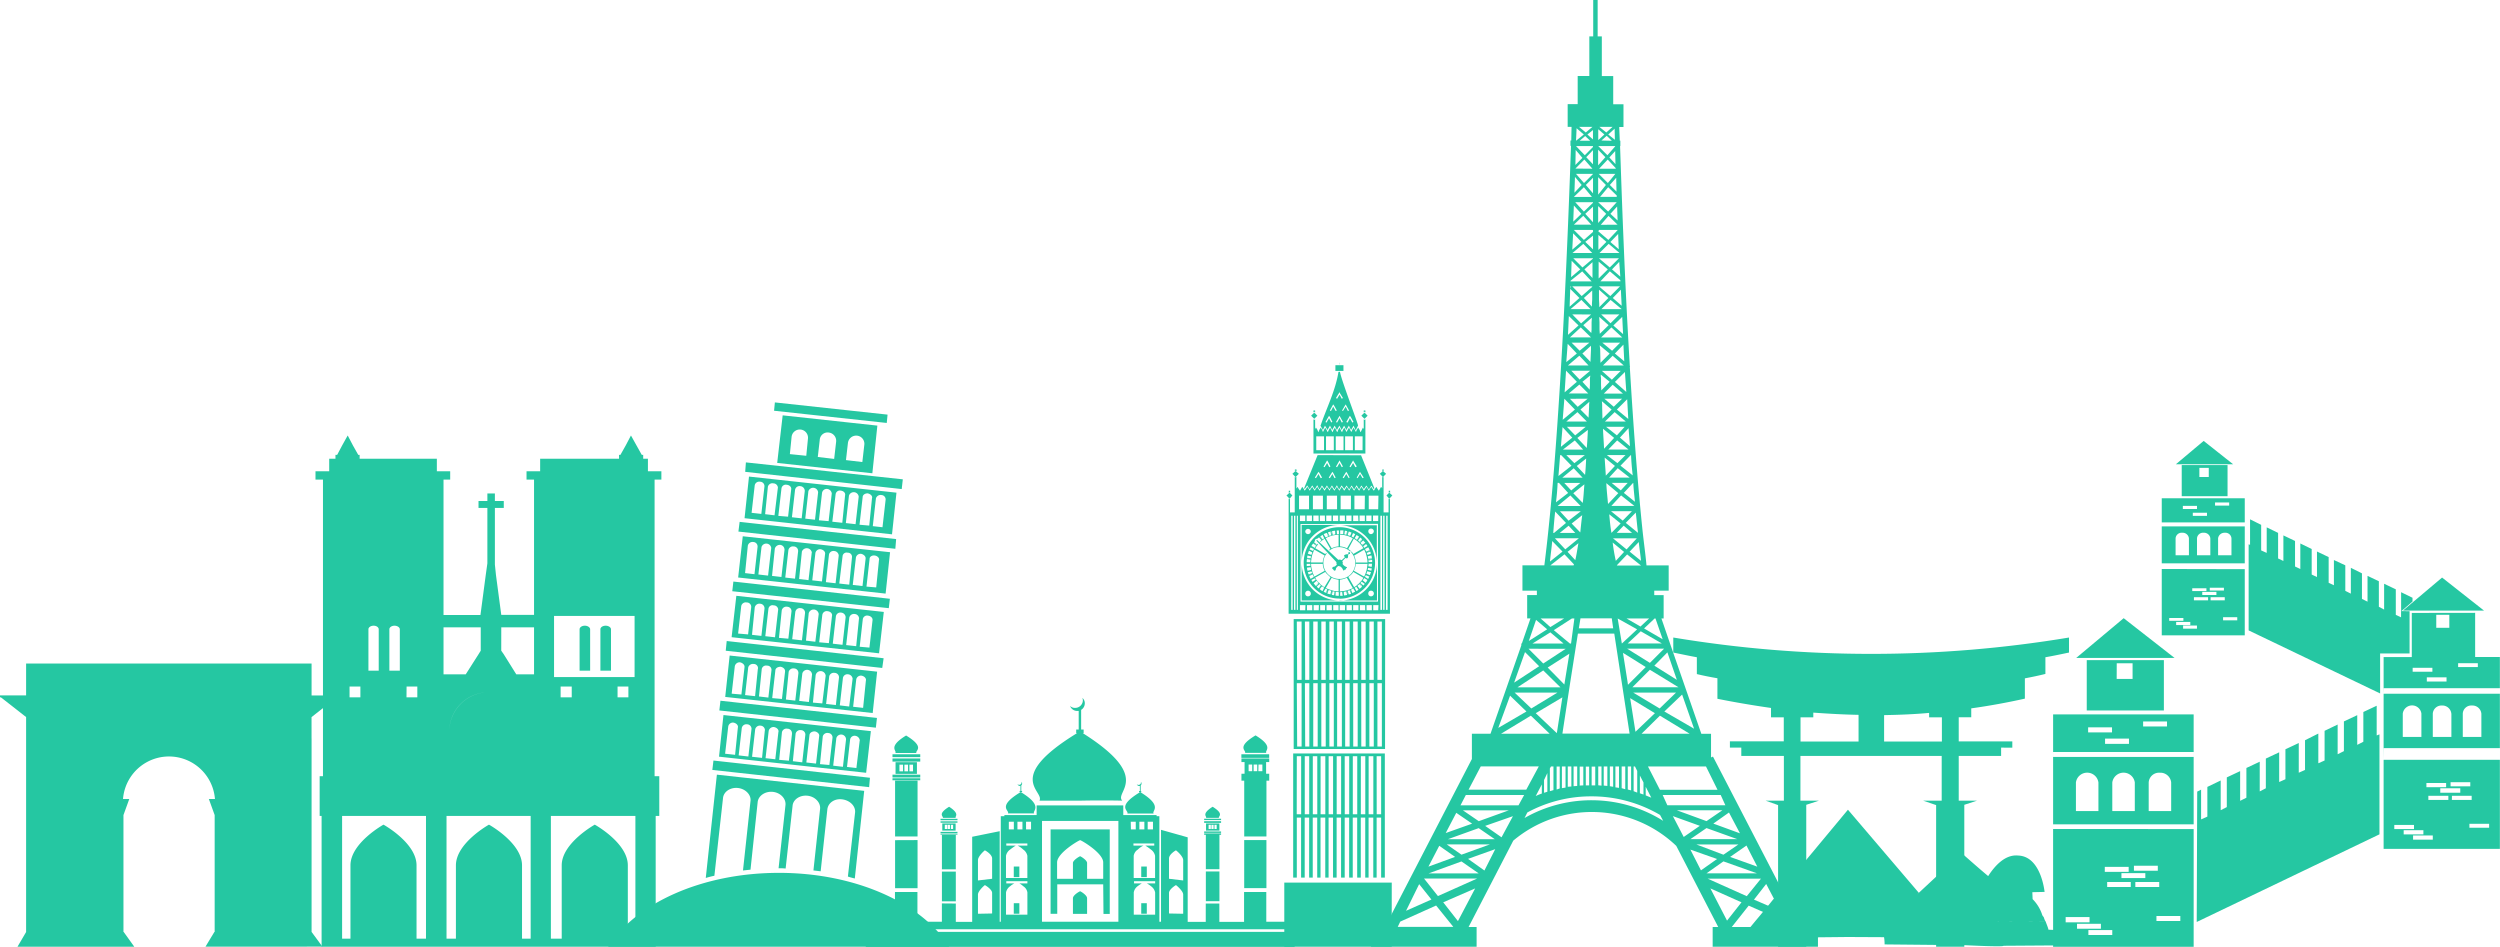<svg id="_1" data-name="1" xmlns="http://www.w3.org/2000/svg" viewBox="0 0 798.67 302.45"><defs><style>.cls-1{fill:#25c7a2;fill-rule:evenodd;}</style></defs><title>travel</title><path class="cls-1" d="M100.25,236v61.75l3.46,4.7H66.36l2.84-4.7h.09V260.42l-1.86-5.14h1.95a14.73,14.73,0,0,0-29.37,0h2l-1.86,5.14v37.36h.09l3.37,4.7H6.3l2.75-4.7V229.11L1,222.81H.71v-.62H9.05V212h91.2v10.2h8.43v.62h-.44l-8,6.3V236Z" transform="translate(-0.71 -0.03)"/><path class="cls-1" d="M102.83,249.34v11.35h.62v41.79H210.18V260.69h1.15V248h-1.5V153.25H212v-2.66H207.7v-4h-1.51v-1.24h-.45l-1.68-3-1.78-3.2-1.68,3.2-1.69,3h-.44v1.24h-25.2v4h-4.35v2.66h2.4v43.21H160.85l-1.69-12.69-.35-3.37V162.3h2.84v-2.22h-2.84v-2.4h-2.4v2.4h-2.83v2.22h2.83V180l-.53,3.81-1.68,12.69H142.4V153.25h2.13v-2.66h-4.26v-4H115.6v-1.24h-.44l-1.69-3-1.68-3.2-1.78,3.2-1.59,3h-.54v1.24h-2v4H101.5v2.66h2.39V248h-1.06Zm39.57-48.89h11.89v7.45l-.71,1.15-4.08,6.4h-7.1v-15Zm18.45,0h10.47v15h-5.68l-4-6.4-.8-1.15ZM144.26,233.1a12.53,12.53,0,0,1,11.62-11.89,12.6,12.6,0,0,0-11.62,11.89Zm13.58-11.89a12.31,12.31,0,0,1,7,2.84,12.31,12.31,0,0,0-7-2.84Zm45.6-4.88H177.71V196.81h25.73v19.52Zm-9.23-16.41c.89,0,1.69.53,1.69,1.15v13.22h-3.38V201.07c0-.62.71-1.15,1.69-1.15Zm-6.65,0c.88,0,1.68.53,1.68,1.15v13.22h-3.37V201.07c0-.62.71-1.15,1.69-1.15ZM198,222.81h3.46v-3.46H198Zm-18.19,0h3.55v-3.46h-3.55Zm-53.06-22.89c.89,0,1.69.53,1.69,1.15v13.22H125.1V201.07c0-.62.71-1.15,1.68-1.15Zm-6.65,0c.89,0,1.6.53,1.6,1.15v13.22h-3.29V201.07c0-.62.71-1.15,1.69-1.15Zm10.47,22.89h3.46v-3.46H130.6Zm-18.19,0h3.46v-3.46h-3.46Zm91.29,77.1h-2.39V276.48c0-7.18-10.56-13-10.56-13s-10.56,5.86-10.56,13v23.43h-3.46V260.69h27v39.22Zm-33.45,0h-2.74V276.48c0-7.18-10.56-13-10.56-13s-10.56,5.86-10.56,13v23.43h-3V260.69h26.88v39.22Zm-33.44,0h-3V276.48c0-7.18-10.56-13-10.56-13s-10.55,5.86-10.55,13v23.43H110V260.69h26.8v39.22Z" transform="translate(-0.71 -0.03)"/><path class="cls-1" d="M547.85,296.18h1.78l-13.4-25.91a39,39,0,0,0-52.08-1.68l-14.28,27.59h2.57v6.3H438.73v-6.3h4.43l27.77-53.67v-8.08h5.95l9.84-28.21v-.63h.18l2.75-8h-1.06v-7.45h3.1v-1.42h-4.61v-8.08h7c5.23-41,7.72-111.43,8.52-134h-.18V44.92h.26l.09-4.35h-1.24V33.3h3.2v-9h3.72V11.65h1.24V0h1.42V11.65h1.33V24.34h3.64v9h3.28v7.27H518l.18,4.35h.18V46.7h-.09c.44,12.68,1.33,40.72,3.11,70.18l.08.26-.08.09c1.06,17.83,2.39,36,4,51.64.44,4.25,1,8.07,1.33,11.79h7.09v8.08h-4.61v1.42h3v7.45h-.71l2.75,8,10,28.84h3.1V242l.62-.26,28.21,54.47h5.33v6.3H547.85Zm-68.49-63.61h0l9-5.24-5.23-5.05Zm5.06-14.46h0l8-5.24-4.52-4.52Zm4.7-13.31h0l5.86-3.73-3.55-3Zm40.46-7.19h-.27l-3.37,3.19,5.94,3.46Zm3.81,10.83h0l-4.17,4.25,7.19,4.53Zm4.7,13.48h0l-5.67,5.41,9.49,5.5ZM509.44,40.57h0l-2.13,1.78-2.13-1.78ZM506.69,43h0l-2.49,2,.18-4Zm-1.33,2h0l1.77-1.51,1.6,1.51Zm2.48-2h0l1.77-1.42v3Zm1.77,4h0L507,49.62,504.2,46.7h5.41Zm-3.37,3.46h0L504,52.73l.09-4.79ZM504,53.88h0L506.86,51l2.58,2.93Zm3.46-3.63h0L509.61,48v4.52Zm2.13,5.41h0l-2.84,2.84-2.57-2.93h5.41ZM506,59.12h0l-2.31,2.48.17-5.06Zm-2.4,3.72h0l3.11-3,2.57,3.1h-5.68Zm3.73-3.72h0l2.3-2.31v5Zm2.3,5.68h0l-2.92,2.83-2.76-3h5.68Zm-3.72,3.54h0l-2.58,2.49V70.3l.18-4.62Zm-2.4,3.47h0l3-2.85,2.57,2.85Zm3.64-3.47h0l2.48-2.3v5Zm2.48,5.77h0l-2.92,2.57-3.2-3.19h5.95l.17.09Zm-3.72,3.19h0L503,79.79l.27-5.23Zm-2.84,3.55h0l3.46-2.92,2.84,2.92Zm4.08-3.55h0l2.48-2V79.7Zm4.17-3.46h0l.27-.35h5.94l-3,3.19-3.2-2.75Zm-8.07-.35h0v0Zm6.38,9.14h0l-3.37,2.84-2.93-2.93h6.3Zm-4.08,3.46h0l-2.92,2.48.17-5.23Zm-3.1,3.64h0l3.72-3,3,3.19h-6.74Zm4.43-3.64h0l2.58-2.31v5.06Zm2.49,5.59h0L506,94.61l-3-3.11h6.39Zm-4.08,3.55h0L502.16,98l.18-5.68Zm-2.84,3.55h0l3.46-2.93,2.93,2.93Zm4.26-3.55h0l2.66-2.4v2.84l-.09,1.42V98Zm-4.08-3.73h0l-.27.8.09-.8Zm6.38,9h0l-3.19,2.84L503,100.46ZM505,104h0l-3.37,3,.27-6Zm-2.75,3.82h0l3.46-3.2,3.28,3.2Zm4.26-3.91h0l2.75-2.39-.09,1.5v2.31l-.09,1.07Zm1.95,5.59h0l-3.1,2.57-2.58-2.57Zm-4,3.46h0l-3.37,2.75.44-5.85Zm-2.84,3.82h0l3.64-3.11,2.93,3.11Zm4.61-3.82h0l2.75-2.48v1.15l-.17,4Zm2.49,5.5h0l-3.37,2.84-2.67-2.84ZM504.47,122h0l-3.91,3.37.45-6.92Zm-2.57,3.73h0l3.37-2.84,2.84,2.84Zm4.34-3.73h0l2.49-2v.35l-.09.45v2.3l-.09,1.42Zm1.69,5.41h0L504.74,130l-2.49-2.57Zm-4.09,3.46h0l-3.9,3.28.53-6.74Zm-2.74,3.82h0l3.55-3,3,3Zm4.52-3.82h0l2.84-2.48-.09,1v.7l-.17,3.37Zm1.69,5.5h0l-3.38,2.75-2.65-2.75ZM503,139.85h0l-3.64,2.93.53-6.3ZM500,143.67h0l3.81-2.93,2.67,2.93Zm4.62-3.73h0l3.37-2.57c-.09,1.86-.18,3.9-.36,5.77Zm2.39,5.5h0L503.67,148l-2.57-2.57Zm-4.26,3.38h0l-4.17,3.28c.18-2.13.36-4.44.54-6.66h.35Zm-2.93,3.81h0l3.64-3,2.84,3Zm4.62-3.73h0l3-2.39c-.09,1.77-.17,3.54-.35,5.23Zm1.15,5.41h0l-2.93,2.4-2.22-2.4Zm-3.9,3.2h0l-3.9,3c.26-2,.44-4.07.53-6.21h.44Zm-3.37,4.17h0l4.08-3.37,3.28,3.37Zm5-4.08h0l3.55-2.84c-.18,2-.26,4.08-.53,5.94Zm2.4,5.77h0l-3.9,3-2.75-3ZM501,167.09h0l-3.82,3.19h-.26c.17-2.21.35-4.52.62-6.83Zm-2,3.19h0l2.84-2.3,2.12,2.3Zm3.81-3h0l3.37-2.67c-.26,1.87-.44,3.82-.62,5.51Zm2.31,4.7h0l-4.35,3.55L497.46,172Zm-5.24,4.26h0l-4,3.19c.18-2.13.53-4.34.71-6.56ZM496,180.66h0l4.52-3.54,3,3.19v.09l-.09.26Zm5.5-4.34h0l3.46-2.75c-.35,2-.62,3.81-1,5.41ZM511.66,40.57h0l2.21,1.78,2-1.78ZM514.5,43h0l2.12,1.69-.09-3.55Zm1.15,2h0L514,43.41l-1.68,1.51Zm-2.4-2h0l-1.95-1.69v3.47ZM511.3,46.7h0l2.93,2.92,2.48-2.83V46.7Zm3.55,3.63h0l1.95,2.13-.09-4.17Zm2,3.38h0L514.32,51l-2.75,2.93h5.32Zm-3.28-3.46h0l-2.31-2.4v5Zm-2.13,5.32h0l2.93,2.93,2.39-2.93ZM515,59.12h0l2.13,2.13-.09-4.44Zm2.21,3.37h0l-2.74-2.66-2.58,3.1h5.32Zm-3.46-3.37h0l-2.48-2.49v5.59Zm-2.48,5.5h0l3.2,3,2.74-3Zm3.91,3.72h0l2.3,2.13L517.33,66Zm2.3,3.47h0L514.58,69l-2.48,2.85Zm-3.64-3.47h0l-2.57-2.48v5.41Zm1.34,9h0l2.66,2.31-.18-4.88ZM518,80.76h0l-3.38-2.83-2.92,2.92H518Zm-4.09-3.46h0l-2.57-2.21v4.79Zm-2.39,5.24h0l3.46,2.93,2.93-2.93Zm4.17,3.55h0l2.66,2.31L518,83.69Zm2.66,3.46h0L515,86.71l-3,3.19h6.39Zm-4-3.46h0l-2.93-2.49V89Zm-2.84,5.41h0l3.64,3.11,3.1-3.11Zm4.43,3.73h0l2.84,2.48-.26-5.14Zm2.84,3.55h0l-3.54-2.93-2.93,2.93Zm-4.25-3.55h0l-3-2.66v3.1l.09,1.42v1.07Zm-2.31,5.23h0l3,2.84,2.83-2.84Zm3.9,3.55h0l3.11,2.75-.27-5.5Zm2.84,3.82h0l-3.46-3.2-3.28,3.2Zm-4.35-3.91h0l-3-2.66.09,1.77v2.31l.09,1.33Zm-2,5.59h0l3.11,2.57,2.57-2.57Zm4,3.46h0l3,2.49-.27-5.33Zm2.84,3.82h0l-3.55-3.11-3.1,3.11ZM514.94,113h0l-3.19-2.66.17,1.33.09,4.26Zm-2.49,5.5h0l3.2,2.84,2.84-2.84Zm4.17,3.55h0l3.64,3.2-.44-6.39Zm2.58,3.73h0l-3.29-2.84-2.84,2.84ZM514.94,122h0l-2.84-2.31v.62l.09.45v2.3l.09,1.69Zm-1.69,5.41h0l3,2.57,2.66-2.57Zm4,3.46h0l3.64,3-.35-6.3Zm2.84,3.82h0l-3.55-3-3.1,3Zm-4.52-3.82h0l-3.11-2.66.09,1.16v.7l.09,3.73Zm-1.78,5.5h0l3.46,2.75,2.49-2.75Zm4.44,3.46h0l3.2,2.75-.45-5.76Zm2.75,3.82h0l-3.64-2.93-2.83,2.93Zm-4.61-3.73h0L512.81,137c.09,2.22.26,4.35.35,6.39Zm-2.31,5.5h0l3.37,2.57,2.57-2.57Zm4.35,3.38h0l3.9,3.1c-.26-2.22-.44-4.26-.53-6.48h-.09Zm2.93,3.81h0l-3.82-3-2.75,3Zm-4.71-3.73h0l-3.28-2.66c.09,1.95.27,3.9.36,5.77Zm-1.06,5.41h0l2.93,2.4,2.21-2.4Zm3.9,3.2h0l3.55,2.84c-.18-2-.44-4-.53-6h-.09Zm3.37,4.17h0l-4.25-3.37-3.11,3.37Zm-5.14-4.08h0l-3.82-3.2c.09,2.31.36,4.53.54,6.66Zm-2.31,5.77h0l3.73,3,2.93-3Zm4.7,3.72h0l3.91,3.19c-.27-2.12-.45-4.34-.71-6.47Zm2,3.19h0l-2.67-2.3-2.21,2.3Zm-3.64-3h0l-3.64-2.93c.18,2,.36,4.08.71,5.94ZM516,172h0l4.35,3.55,3.28-3.55Zm5.33,4.26h0l3.63,2.93c-.17-2-.53-4-.71-6Zm3.63,4.43h0l-4.43-3.54-3.29,3.46.09.08Zm-5.41-4.34h0l-3.64-3c.27,2.22.62,4.17,1,5.86Zm-29.28,29.27h9.94L496,202.05Zm10.11-8h0L496,200.36l-3.11-2.75Zm-3.28,3.73h0l5.77-3.73h.8l-1.06,8h-.36Zm27.78.35h0l-4.18,3.9h10.92Zm-4.53-4.08h0l4.44,2.57,2.75-2.57Zm3.37,3.46h0l-6.21-3.46,1.33,8Zm-38.24,18.54h13.75l-5.5-5.41Zm15.44-12.33h0L493.73,212l-4.7-4.71Zm-5.77,6h0l6.92-4.43-1.6,9.85Zm32.65.71h0l-5.59,5.59h14.73Zm-7.27-6.74h0l7.27,4.53,4.53-4.53Zm5.94,5.86h0l-7.27-4.53,1.5,9.5.09.71ZM531,228.66h0l-5.86,5.77h15.35Zm-8.52-7.36h0l8.43,5.06,5.23-5.06Zm6.92,6.57h0l-7.9-4.8,1.69,10.74Zm-49.15,6.56h15.52l-6-5.77Zm18-13.13h0l-8.34,5.06-5.32-5.06Zm-6.92,6.57h0l8.51-5.06-1.77,11.44Zm35.13,23.51h0v2.75c.62.26,1.25.53,1.78.71Zm-.71,2.48h0V250l-1.15-2.22v5.68Zm-2-.62h0v-6.92l-.71-1.42h-.44v7.89Zm-1.95-.71h0V244.9h-1.07v7.36Zm-1.87-.36h0V244.9h-1.15v6.92Zm-2-.44h0V244.9h-1.15v6.66Zm-1.86-.35h0V244.9H515v6.3Zm-1.86-.27h0V244.9h-1.16V251Zm-1.87-.09h0V244.9H511.3v6Zm-2-.09h0v-6h-1.15v6Zm-1.95,0h0v-6h-1.07v6Zm-1.86,0h0v-6h-1.16V251Zm-1.95.18h0V244.9h-1.16v6.3Zm-1.87.18h0V244.9h-1.15v6.48Zm-1.86.35h0V244.9h-1.16v6.92Zm-1.86.27h0v-7H498v7.36Zm-2,.53h0V244.9h-.8l-.35.62v7.27Zm-1.95.53h0V247l-1.06,2.22v4.08Zm57.4,41.17h0l4.62-5.85-9.94-4.44Zm6.3-7.81h0l4.53-5.59h-17Zm6.21-3.9h0l-3.9,5,8.43,3.63Zm-5.59,6.92h0l-5.41,6.83h18.1l-.8-1.6Zm-15.25-11.27h0l5.14-3.63-8.52-3Zm7.18-5h0l4.79-3.28H542.62Zm7.36-2.93h0l-5.23,3.64,8.69,3.11Zm-7.36,5.06h0l-5.41,3.82H562Zm-10.56-7.1h15l-9.85-3.54Zm-2.13-.7h0l5.15-3.56-8.61-3.1Zm7.28-5.06h0l5.06-3.46H536.41Zm7.18-2.75h0l-5,3.54,8.51,3.11Zm-19.69-2.31h18.54L550.42,254H531.88Zm-66.9,37h0l-4.7-6,10.2-4.44Zm-6.39-8h0l-4.43-5.59h16.94Zm-6-3.81h0L458,287.4,449.9,291Zm5.42,6.83h0l5.5,6.83H447.24l.8-1.68Zm14.1-8.61h0l1.33-2.57-5.23-3.72,8.69-3.11-3.46,6.83Zm-6-7.63h0l-4.7-3.28H476.7Zm-7.1-2.84h0l5.06,3.55-8.52,3.11Zm7.1,5h0l5.5,3.82h-16Zm10.65-7.1h-15l9.85-3.54Zm71.15-15.79H531l-3.82-7.45h18.54Zm-69,15.18h0l-5.23-3.65,8.87-3.1Zm-7.27-5.15h0l-5.06-3.46h14.64Zm-7.19-2.67h0l5.06,3.46-8.43,3Zm19.88-2.39H467.29L469,254h18.63Zm2.48-5H469.87l3.9-7.45h18.54Zm16.5-49.86h11.62l4.89,31.94H499.85l2.49-16.32Zm11.27-1.69H505.09l.53-3.19h10Zm-22.8,52.79h0v-2.92l-1.95,3.72a13.7,13.7,0,0,1,1.95-.8Zm38.77,8.7h0l-1-1.87a43.08,43.08,0,0,0-22-5.94,42.62,42.62,0,0,0-20.4,5.15l-.89,1.77a43.12,43.12,0,0,1,44.27.89Z" transform="translate(-0.71 -0.03)"/><path class="cls-1" d="M346.1,226.8v6.3h.8v1.15h-.27c22.63,14.29,9.94,18.72,12.6,21.56-4.34-.09-8.69-.09-13.13,0H332.79c1.69-3.1-11.44-7.18,12-21.56h-.27V233.1h.8v-5.95h-.53a2.38,2.38,0,0,1-2.22-1.59,2.17,2.17,0,0,0,1.6.62,2.46,2.46,0,0,0,2.48-2.4,2.25,2.25,0,0,0-.17-.79,2.17,2.17,0,0,1,.79,1.68,2.49,2.49,0,0,1-1.15,2.13Zm-44.18,34.51c.26-.53-1.86-1.15,2-3.55,3.72,2.4,1.68,3.11,2.13,3.55Zm-.18,4.08H306v-2.3h-4.26Zm.8-.53h.8v-1.33h-.8Zm1.95,0h.71v-1.33h-.71Zm-1,0h.7v-1.33h-.7Zm-2.31-2h5.41v-.44h-5.41Zm0-.8h5.41v-.44h-5.41Zm0,4.08h5.41v-.35h-5.41Zm0,.53h5.41v-.35h-5.41Zm.44.09h4.44v11h-4.44Zm4.44,11.72v9.49h-4.44v-9.49Zm0,10.2v5.86h5.23V267.35l8.79-1.78V294.5h.35V260.78h1.15v-.36h10.3v-3.1h27.68v2.57h0v.53h10.64v.36h.89V294.5h.53V265.13l8.52,2.4v27h5.77v-5.86h4.34v5.86h7.9V285h7.1v9.5h9.05v2.39h-137V294.5h9.32V285h7.18v9.5h7.81v-5.86Zm-12.6-48.09c-.45-.8,3-1.77-3.28-5.59-6.12,3.73-2.75,4.88-3.46,5.59Zm.18,6.66h-6.83v-3.73h6.83Zm-1.25-.8h-1.15v-2.13h1.15Zm-3.19,0h-1.15v-2.13h1.15Zm1.6,0h-1.16v-2.13h1.16Zm3.9-3.11h-8.87v-1h8.87Zm0-1.42h-8.87V241h8.87Zm0,6.48h-8.87v-.89h8.87Zm0,.89h-8.87v-.62h8.87Zm119.6,53.23h-137v-4.79h137ZM293.84,249.42h-7.18v17.84h7.18Zm104.61-8.87c.53-.8-3-1.77,3.37-5.59,6.12,3.73,2.75,4.88,3.46,5.59Zm6.74,6.66v-3.73h1v-1.15h-8.88v1.15h1v3.73h-1v2.21h.89v17.84h7.1V249.42h.89v-2.21Zm-5.59-.8h1.15v-2.13H399.6Zm3.11,0H404v-2.13h-1.24Zm-1.51,0h1.15v-2.13H401.2Zm-3.91-4.26h8.88V241h-8.88Zm8,26.26v15.35h-7.1V268.41ZM333.59,294.5H358V262.29h-24.4Zm56.52-33.19c-.27-.53,1.86-1.15-2-3.55-3.82,2.4-1.69,3.11-2.13,3.55Zm.17,4.08H386v-2.3h4.25Zm-.88-.53h-.71v-1.33h.71Zm-1.87,0h-.71v-1.33h.71Zm.89,0h-.71v-1.33h.71Zm2.39-1.95H385.4v-.53h5.41Zm0-.89H385.4v-.44h5.41Zm0,4.08H385.4v-.44h5.41Zm0,.62h-.53v11h-4.34v-11h-.54v-.44h5.41Zm-4.87,11.72v9.49h4.34v-9.49Zm-99.28-10v15.35h7.18V268.41Zm31,16.86v6.56l-4.52.09V285.8c0-1.15,2.12-3,2.21-3s2.31,1.34,2.31,2.49Zm0-11v6.47l-4.52.54V274.8c0-1.25,2.12-3.11,2.21-3.11s2.31,1.25,2.31,2.58Zm56.51,11v6.56l4.53.09V285.8c0-1.15-2.22-3-2.31-3s-2.22,1.34-2.22,2.49Zm0-11v6.47l4.53.54V274.8c0-1.25-2.22-3.11-2.31-3.11s-2.22,1.25-2.22,2.58Zm-13.3-14.38c.53-1-3.73-2.13,4.08-6.83h-.36v-.35h.27v-1.6h-.27a.9.9,0,0,1-.71-.53,1,1,0,0,0,.54.17.77.77,0,0,0,.79-.71.35.35,0,0,0-.08-.26.54.54,0,0,1,.26.53.82.82,0,0,1-.26.62v1.78h.17v.35H365c7.45,4.53,3.55,5.95,4.26,6.83Zm-12.87,15.8v5.05h5.15v-5.23c0-3-7-7.1-7.37-7.1s-7.36,4.08-7.36,7.1v5.23h5.06v-5.05c0-.89,2.13-2.14,2.3-2.14s2.22,1.25,2.22,2.14Zm0,11.26v5h-4.52v-5c0-1,2.13-2.21,2.3-2.21s2.22,1.24,2.22,2.21Zm5.15-4.43H338.47v9.4h-2.13V265h18.9v27h-2Zm-28.57-5.68h1.78v3.37h-1.78Zm0,11.71h1.78v3.37h-1.78Zm40.72,0h1.78v3.37h-1.78Zm0-11.71h1.78v3.37h-1.78ZM323,262.55h1.6V265H323Zm44.36,0h1.69V265h-1.69Zm-2.66,0h1.6V265h-1.6Zm-2.75,0h1.6V265H362Zm-33.45,0h1.6V265h-1.6Zm-2.75,0h1.6V265h-1.6ZM363,282.25h2.48a12.05,12.05,0,0,0-1.33.89,3.09,3.09,0,0,0-1.24,2v7.1h6.83v-7.1a3.21,3.21,0,0,0-1.33-2,7,7,0,0,0-1.33-.89h2.66v-.71H363Zm-40.81-12.07h3a20.31,20.31,0,0,0-1.77,1.25,3.21,3.21,0,0,0-1.33,2v7.09h6.83v-7.09a3.21,3.21,0,0,0-1.33-2,7.58,7.58,0,0,0-1.78-1.25h3.11v-.7h-6.74Zm0,12.07h2.57a7,7,0,0,0-1.33.89,3.21,3.21,0,0,0-1.33,2v7.1h6.83v-7.1a2.89,2.89,0,0,0-1.33-2,5.79,5.79,0,0,0-1.24-.89h2.57v-.71h-6.74Zm40.63-12.07H366a6,6,0,0,0-1.78,1.25,2.89,2.89,0,0,0-1.33,2v7.09h6.83v-7.09a3.21,3.21,0,0,0-1.33-2,20.31,20.31,0,0,0-1.77-1.25h2.84v-.7h-6.66Zm-35.84-20.4a.52.52,0,0,1,.26.53.79.79,0,0,1-.26.62v1.78h.26v.35h-.79v-.35h.26v-1.6h-.26c-.27,0-.54-.27-.72-.53a1.26,1.26,0,0,0,.54.17.78.78,0,0,0,.8-.71.32.32,0,0,0-.09-.26Zm-.18,3.28c7.45,4.53,3.64,5.95,4.26,6.83h-8.34c.62-1-3.73-2.13,4.08-6.83Z" transform="translate(-0.71 -0.03)"/><path class="cls-1" d="M444.31,163.72h-1.59V152.36l-.18.18-.27-.18V156l-.35-.44-.35.62-.36.62-.44-.62-.36-.62-.44.62-.36.62-.44-.62-.35-.62-.45.62-.35.62-.36-.62-.44-.62-.36.62-.44.62-.36-.62-.44-.62-.35.62-.36.62-.44-.62-.36-.62-.44.62-.36.62-.44-.62-.35-.62-.45.62-.35.62-.36-.62-.44-.62-.36.62-.44.62-.35-.62-.45-.62-.35.62-.36.62-.44-.62-.36-.62-.44.62-.36.62-.44-.62-.35-.62-.45.62-.35.62-.36-.62-.44-.62-.36.62-.44.62-.35-.62-.45-.62-.35.62-.36.62-.44-.62-.35-.62-.45.62-.36.62-.44-.62-.35-.62-.45.62-.35.62-.35-.62-.45-.62-.36.62-.44.62-.35-.62-.45-.62-.35.62-.36.62-.44-.62-.35-.62-.36.53v-3.73l-.27.18-.26-.18v11.36h-1.51v-4.44l-.18.27-.26-.27V196.1h32.38V159.28l-.27.27-.18-.27Zm1,138.76H411V282h34.33Zm-3.37-22.09V261.22H440.5v19.17h-1.07V261.22h-1.5v19.17h-1.07V261.22h-1.42v19.17h-1.15V261.22h-1.42v19.17h-1.15V261.22H430.3v19.17h-1.16V261.22h-1.42v19.17h-1.15V261.22h-1.42v19.17h-1.06V261.22h-1.51v19.17h-1.06V261.22h-1.43v19.17h-1.15V261.22h-1.42v19.17h-1.15V261.22H415v19.17h-1.16V240.73h29.28v39.66Zm-1.42-20.23h1.42V241.62H440.5Zm-25.55,0h1.42V241.62H415Zm2.57,0h1.42V241.62h-1.42Zm2.57,0h1.43V241.62h-1.43Zm2.49,0h1.51V241.62h-1.51Zm2.57,0h1.42V241.62h-1.42Zm2.57,0h1.42V241.62h-1.42Zm2.58,0h1.42V241.62H430.3Zm2.57,0h1.42V241.62h-1.42Zm2.57,0h1.42V241.62h-1.42Zm2.49,0h1.5V241.62h-1.5ZM415.66,151.39l-1.07-.89-1,.89,1,1.06Zm27.86,0-1-.89-1,.89,1,1.06Zm2,6.92-1-.89-.88.89.88,1.06Zm-31.94,0-.89-.89-1,.89,1,1.06Zm.8-7.72V150h.53v.62l-.27-.27Zm27.94,0V150h.45v.62l-.18-.27Zm-29.89,6.92v-.71h.44v.62l-.18-.18Zm31.93-.09v-.62h.45v.71l-.27-.27Zm-22.71-12L417.34,156l.09.09.09.18.8-1.16.62,1,.18.18.18-.18.62-1,.79,1.25.18-.27.63-1.06.53,1.06.26.27.71-1.25.71,1,.09.18.18-.18.62-1,.62,1,.18.18.18-.18.62-1,.62,1,.17.27.18-.27.62-1.06.54,1.06.26.27.09-.27.62-1,.71,1,.09.18.8-1.16.62,1,.18.18.18-.18.62-1,.79,1.25.18-.27.62-1.06.62,1.06.18.27.71-1.25.71,1,.09.18.8-1.16.62,1,.18.18.18-.18.62-1,.79,1.16.09-.18.09-.09-4.26-10.56Zm1.42,7.19-.88-1.51-.27-.35-1.16,1.86.36.18.8-1.33.71,1.33Zm6.66-3.55-.89-1.6-.18-.35-1.15,2,.35.18.8-1.34.71,1.34Zm4.43,0-1-1.6-.18-.35-1.15,2,.35.18.8-1.34.71,1.34Zm2.22,3.55-1-1.51-.18-.35-1.07,1.86.27.18.8-1.33.79,1.33Zm-4.52,0-.8-1.51-.27-.35-1.15,1.86.35.18.8-1.33.8,1.33Zm-4.44,0-.8-1.51-.26-.35-1.16,1.86.36.18.8-1.33.7,1.33Zm-1.68-3.55-.81-1.6-.26-.35-1.15,2,.35.18.8-1.34.71,1.34Zm-6.84,9.32h-3.19v4.34h3.19Zm22.18,0h-3.1v4.34H441Zm-4.34,0H433.4v4.34h3.29Zm-4.44,0H429v4.34h3.28Zm-4.44,0h-3.28v4.34h3.28Zm-4.52,0h-3.2v4.34h3.2Zm6.56-39.84h-2.57V116.7h2.57Zm-8.33,14.29-1-1-1,1,1,1Zm16.05,0-1-1-1,1,1,1Zm-1.51,3.81-.35.71-.35.71h-.09l-.27-.71-.44-.71-.45.71-.27.71h0l-.35-.71-.44-.71-.36.71-.35.71h0l-.36-.71-.35-.71-.45.71-.35.71h0l-.36-.71-.35-.71-.44.71-.27.71h-.09l-.35-.71-.36-.71-.44.71-.27.71h-.09l-.35-.71-.36-.71-.44.71-.27.71h-.08l-.36-.71-.35-.71-.45.71-.27.71h-.08l-.36-.71-.44-.71-.36.71-.35.71h0l-.27-.71-.44-.71-.44.71-.27.71h-.09l-.26-.71-.45-.71-.27.44V134l-.26.17-.27-.17v4.08h0v6.83h16.59v-6.83h0V134l-.26.17-.27-.17v3.1Zm-7.45-21c0,.27-.09.54-.09.8h.09v-.8Zm-.35,3.2c-1,6.12-3.82,11.53-5.77,17.3V136l.71,1.24.09.18L424,136l.71,1.24.09.18.08-.18.72-1.24.71,1.42.08-.18.71-1.24.71,1.42.09-.18.71-1.24.62,1.24.09.18.09-.18.71-1.24.71,1.42.09-.18.71-1.24.71,1.42.09-.18.71-1.24.53,1.24.17.18.09-.18.63-1.24c.17-.27-5.42-14.73-5.77-17.21Zm1.42,8.34-.89-1.42-.18-.45-1.15,1.87.35.26.8-1.33.71,1.33Zm-3.37,7.63-.8-1.6-.27-.35-1.15,2,.35.18.8-1.43L426,135Zm3.37,0-.89-1.6-.18-.35-1.15,2,.35.18.8-1.43.71,1.43Zm3.37,0-.89-1.6-.26-.35-1.16,2,.44.18.72-1.43.79,1.43Zm-5.33-3.64-.88-1.6-.27-.35-1.06,1.95.35.18.71-1.42.8,1.42Zm3.91,0-.89-1.6-.18-.35-1.15,1.95.27.18.88-1.42.71,1.42Zm-11.36.62v-.62h.53v.62l-.26-.26Zm16.06,0v-.62h.53v.62l-.26-.26Zm-12.69,7.63h-2.48v4.44h2.48Zm12.33,0h-2.48v4.44H436Zm-3.1,0h-2.49v4.44h2.49Zm-3,0h-2.48v4.44h2.48Zm-3.1,0h-2.49v4.44h2.49Zm13.93,99.1h1.42V218.28h-1.42Zm-25.64,0h1.42V218.28H415Zm2.57,0H419V218.28h-1.42Zm2.57,0h1.42V218.28h-1.42Zm2.58,0h1.41V218.28h-1.41Zm2.57,0h1.42V218.28h-1.42Zm2.48,0h1.51V218.28h-1.51Zm2.57,0h1.43V218.28h-1.43Zm2.58,0h1.42V218.28H433Zm2.57,0H437V218.28h-1.42Zm2.58,0h1.41V218.28h-1.41Zm2.57-21.29h1.42V198.59h-1.42Zm-25.64,0h1.42V198.59H415Zm2.57,0H419V198.59h-1.42Zm2.57,0h1.42V198.59h-1.42Zm2.58,0h1.41V198.59h-1.41Zm2.57,0h1.42V198.59h-1.42Zm2.48,0h1.51V198.59h-1.51Zm2.57,0h1.43V198.59h-1.43Zm2.58,0h1.42V198.59H433Zm2.57,0H437V198.59h-1.42Zm2.58,0h1.41V198.59h-1.41Zm5.05-19.43H414v41.52h29.19Zm-25.46-4.44H416V195h1.69Zm23.33,0h-1.68V195H441Zm-2.13,0h-1.68V195h1.68Zm-2.13,0h-1.68V195h1.68Zm-2.13,0H433V195h1.68Zm-2.12,0h-1.69V195h1.69Zm-2.14,0H428.7V195h1.68Zm-2.12,0h-1.69V195h1.69Zm-2.13,0h-1.69V195h1.69Zm-2.13,0h-1.6V195H424Zm-2,0h-1.69V195H422Zm-2.13,0h-1.69V195h1.69Zm8.78-12.42c-.17,0-.35-.09-.53-.09l-.62.63c-.09.35-.09.61-.27.79a.39.39,0,0,1-.44,0,2.87,2.87,0,0,0-.44-.53c-.18-.09-.18-.26,0-.44a1,1,0,0,1,.7-.27l.71-.62c-.17-.09-.17-.36-.17-.53v-.27l-6.39-6.83v-.18h.17c0-.09.09-.09.09,0l6.75,6.3a.66.66,0,0,1,.44-.09,1.57,1.57,0,0,1,.62.18l1.07-1a.19.19,0,0,1-.18-.18.26.26,0,0,1,0-.45,1.69,1.69,0,0,1,1.06-.26l.18-.18v-.45H432V177h-.35l-.27.26c0,.45,0,.89-.18,1.07a.55.55,0,0,1-.53,0l-.09-.09-1.06,1.06a1.28,1.28,0,0,1,.18.54c0,.17-.09.26-.09.35a2.49,2.49,0,0,0,1.33,1,.09.09,0,0,1,.09.09c0,.09,0,.18-.09.18s-.18.08-.18.17-.09.09-.09.18a.31.31,0,0,1-.09.18c-.18,0-.26,0-.26.08a.19.19,0,0,0-.18.18H430c-.09.09-.09,0-.18,0a2.26,2.26,0,0,0-1.06-1.33Zm-.26-10.29h-.63l-.08-1.15h.71Zm-1.16.09c-.26.09-.53.09-.8.18l-.26-1.16h0a3.1,3.1,0,0,1,1-.18h0ZM426,171a1.26,1.26,0,0,1-.62.18l-.45-1.06.81-.27h0Zm-1,.36a3.2,3.2,0,0,1-.81.36l-.62-1a3.27,3.27,0,0,1,1-.45Zm-1.25.62a1.85,1.85,0,0,1-.53.36l-.71-1a3.43,3.43,0,0,0,.71-.44Zm-.88.62a1.58,1.58,0,0,1-.45.36l.18.17c.09-.09.27-.26.35-.35H423l.09-.09c.27-.18.44-.35.71-.53h.09l1.86,3.28a2.11,2.11,0,0,0-.44.27l.18.18a4.55,4.55,0,0,1,3.1-1.07,5.16,5.16,0,0,1,3.37,1.33h.36a3.66,3.66,0,0,0-.89-.71l1.77-3.28h.09l1,.71.09.09h0a4.35,4.35,0,0,0,.62.53,6.28,6.28,0,0,0,.71.8v.09l.09.08a3.48,3.48,0,0,1,.44.72L433.05,177c-.18-.27-.45-.62-.62-.89v.44a5.18,5.18,0,0,1,1.24,3.29A5.08,5.08,0,0,1,425,183.5a5,5,0,0,1-1.51-3.63,4.47,4.47,0,0,1,1.06-3l-.18-.18c-.09.09-.18.27-.26.36l-3.2-1.86a3.73,3.73,0,0,1,.71-1v-.09h0c.09,0,.09-.09.18-.18l-.18-.18c-.08.09-.08.18-.18.27l-1-.8a.7.7,0,0,0,.35-.35v-.44l.27-.09c.09-.18.26-.18.45-.18a2.91,2.91,0,0,1,.62-.44h0Zm-1.52,1.6h-.08l-.8-.71h0l.88.62Zm-.17.18a1.92,1.92,0,0,0-.45.71l-.53-.36-.53-.27h0a7.19,7.19,0,0,1,.53-.79h.09Zm-.71,1.06a4.75,4.75,0,0,0-.27.62l-1.15-.53c.09-.18.27-.44.35-.62h0Zm-.53,1.06-.27.8-1.06-.35h-.09c.09-.36.27-.62.35-1h0Zm-.27,1h0l-1.06-.27h0Zm-.09.27a5.49,5.49,0,0,0-.18.62l-1.15-.18c.09-.26.09-.53.18-.8v.09Zm-.18.8h0l-1.06-.09h0v-.09Zm0,.26a2.72,2.72,0,0,0-.08.8h-1.16a3.55,3.55,0,0,1,.09-1Zm-.08,1.33a1.63,1.63,0,0,0,.08.62l-1.24.09h0v-.71Zm.08,1.07c.09.27.09.62.18.88l-1.15.27h0a3.68,3.68,0,0,1-.18-1h0Zm.27,1.06h0l-1.06.27h0Zm0,.27.27.53-1.15.44v.09l-.27-.8h.09Zm.36.8h0l-1,.44h0v-.09Zm.08.17a3,3,0,0,0,.36.8l-1.07.63h0c-.17-.27-.26-.63-.44-.89L419,184Zm.62,1.25a.87.87,0,0,0,.36.44l-1.06.71h0a4.25,4.25,0,0,1-.36-.62h0Zm.62.79c.19.27.36.45.54.71l-.8.89H421c-.18-.26-.44-.53-.62-.8h0Zm.9,1.07c.17.09.26.27.44.35l-.71,1h-.09c-.18-.18-.35-.36-.54-.53h0Zm.79.71c.27.18.45.26.71.44l-.53,1.07h-.09a6,6,0,0,1-.8-.62h0Zm1.15.71.54.27-.45,1.06a2,2,0,0,1-.71-.35h0Zm1,.44.8.27-.26,1.15h0l-1-.26Zm1,.36h0l-.18,1h-.09Zm.26.09c.18,0,.45.09.62.09l-.17,1.15h0c-.27,0-.53-.09-.71-.09h0Zm.8.17h.09l-.18,1h0Zm.27,0c.26,0,.62.09.89.09v1.16a4.3,4.3,0,0,1-1.07-.09h0Zm1.33.09a1.49,1.49,0,0,0,.62-.09l.18,1.16v.09h-.8Zm1.15-.09c.27-.08.53-.08.8-.17l.27,1.15h0c-.27.09-.63.09-1,.18h0Zm1.07-.26h0l.26,1h-.09l-.17-1Zm.17-.09a2.29,2.29,0,0,0,.63-.18l.44,1.07v.08a2.07,2.07,0,0,1-.71.18h0Zm.8-.27h.09l.36,1h0Zm.27-.08A5.17,5.17,0,0,0,433,188l.62,1v.08a4.14,4.14,0,0,0-.89.45v-.09Zm1.15-.63a1.87,1.87,0,0,0,.53-.35l.71,1c-.17.17-.44.26-.62.44h0Zm.71-.44h0l.62.8h0Zm.18-.18a3.79,3.79,0,0,0,.62-.53l.89.8h0a6.38,6.38,0,0,1-.8.71h0Zm1-.89c.17-.17.26-.35.35-.44l1,.71a2.15,2.15,0,0,1-.45.53Zm.7-.88a1.92,1.92,0,0,0,.45-.71l1.06.62a7.22,7.22,0,0,1-.53.89h-.09Zm.72-1.07c.08-.18.17-.35.26-.53l1.16.44a2.69,2.69,0,0,0-.36.72h-.09Zm.44-1a2.87,2.87,0,0,0,.26-.8l1.16.26h.09a6.76,6.76,0,0,0-.36,1Zm.44-1.25c0-.17.09-.44.09-.61l1.24.17c-.08.18-.08.44-.17.71h0Zm.18-.88h0l1.07.18h-.09Zm0-.27a2.43,2.43,0,0,0,.09-.8H439a3.62,3.62,0,0,1-.09,1Zm.09-1.33a1.1,1.1,0,0,0-.09-.53l1.24-.18h0v.71Zm-.09-.8h0v-.09l1.07-.08h0v.08Zm0-.26c-.09-.27-.09-.53-.18-.8l1.16-.27v-.09a4.42,4.42,0,0,1,.17,1.07h0Zm-.27-1.25a4.84,4.84,0,0,0-.26-.62l1.15-.44h0a2,2,0,0,1,.18.71h0Zm-.35-.88h0l1-.45h0v.09Zm-.09-.18a3.48,3.48,0,0,0-.35-.8l1-.53h.09c.18.27.27.62.45.89Zm-.62-1.15-.27-.53.89-.72a2.85,2.85,0,0,1,.44.62Zm-.62-1a3.72,3.72,0,0,1-.53-.62l.88-.8a5.72,5.72,0,0,0,.62.71v.09Zm-.89-.89a1.1,1.1,0,0,0-.44-.44l.71-1c.18.18.44.36.62.54Zm-.62-.62h0l.71-.8h0l-.62.8Zm-.18-.09c-.27-.17-.44-.35-.71-.53l.62-1,.8.54Zm-1.15-.71a2.2,2.2,0,0,0-.53-.35l.44-1.07h0a2.64,2.64,0,0,1,.71.36Zm-1-.53-.8-.27.36-1.15h0c.27.09.62.27.89.36h0Zm-1.24-.35c-.18-.09-.44-.09-.62-.18l.18-1.16c.26.09.53.09.71.18h0Zm-.8-.18h-.09l.18-1.07h0Zm-.26,0a3,3,0,0,0-.89-.09v-1.15h1.06ZM424.26,172c.27-.18.45-.26.72-.44h.08l.27-.09h0c.27-.09.44-.18.71-.27h.09l.18-.09h.17c.27-.09.53-.09.8-.17h.44v-.09h.63v3.73a5.62,5.62,0,0,0-2.22.62Zm4.53-1.15a2.43,2.43,0,0,1,.8.09H430a4.09,4.09,0,0,1,.62.17h.09l.27.09h.09l.8.27v.09H432c.09,0,.18.09.27.09h0l.09.09h0c.18,0,.35.17.53.26l-1.86,3.2a6.08,6.08,0,0,0-2.22-.62Zm7.72,4.79a3.1,3.1,0,0,1,.35.8h0l.09.08c0,.09,0,.18.09.18v.09h0c.09.27.18.62.27,1h0a7.18,7.18,0,0,1,.26,1.95h-3.73a5.75,5.75,0,0,0-.53-2.22Zm1.06,4.52a2.43,2.43,0,0,1-.09.8h0a5,5,0,0,1-.17,1.07h0a9.88,9.88,0,0,1-.8,2.21l-3.29-1.86a6.08,6.08,0,0,0,.62-2.22Zm-1.33,4.44a4,4,0,0,1-.44.8l-.18.17-.09.09h0c-.17.18-.26.36-.35.45l-.18.09-.09.17h0l-.18.09h.09a5,5,0,0,0-.62.53h-.09v.09l-.09.09c-.26.18-.44.27-.71.44l-1.86-3.28a6.15,6.15,0,0,0,.89-.71,3.61,3.61,0,0,0,.71-.88l3.19,1.86Zm-3.37,3.28a5.17,5.17,0,0,1-.71.36v-.09l-.18.09-.08.09-.18.09h0a1.26,1.26,0,0,0-.54.17h-.08c-.09,0-.27.09-.36.09h-.09a3.68,3.68,0,0,1-1,.18h-.18a1.93,1.93,0,0,1-.71.09v-3.73a6.28,6.28,0,0,0,2.22-.62Zm-4.52,1.07a2.4,2.4,0,0,1-.8-.09h-.45a6.18,6.18,0,0,1-.62-.18h0a8,8,0,0,1-1.33-.44h-.09c-.26-.09-.53-.27-.8-.36l1.87-3.28a6.28,6.28,0,0,0,2.22.62Zm-4.53-1.34a6.11,6.11,0,0,1-.71-.44h.09l-.09-.09-.26-.09v-.08h-.09c-.09-.18-.27-.27-.45-.45h.09l-.09-.09-.17-.17-.18-.09a4.29,4.29,0,0,1-.54-.62h0l-.17-.27-.09-.09-.27-.53h-.09l3.29-1.86a3.69,3.69,0,0,0,.79.88,8.92,8.92,0,0,0,.89.8l-1.95,3.19Zm-3.19-3.37a2.59,2.59,0,0,1-.36-.88h-.09c-.09-.27-.17-.62-.26-.89h0a.79.79,0,0,1-.09-.44h0a6.71,6.71,0,0,1-.27-1.87h3.73a4.84,4.84,0,0,0,.62,2.22Zm-1.07-4.52a3,3,0,0,1,.09-.89h0v-.44h0c.09-.18.09-.44.18-.62h0c0-.18,0-.27.09-.36v-.09h0a6.89,6.89,0,0,1,.26-.71h0l.09-.17v-.09c0-.09.09-.09.09-.18h0l.27-.53,3.28,1.86a4.84,4.84,0,0,0-.62,2.22Zm21-11.89h-12a12.06,12.06,0,0,1,12,12.07Zm-9.41,2h.09l-.26,1.07Zm4.62,2.75h.09l-.71.8-.09-.09Zm2.75,4.61h0l-1.07.27Zm0,5.33h0l-1.07-.27h0Zm-2.66,4.61h0l-.09.09-.71-.8h.09Zm-14.56.09h0l-.08-.09.71-.71h.09Zm4.53-17.39H426l.18,1.07Zm6.83.53h0l-.44,1Zm4.17,3.29h0l-.89.71v-.09ZM438.11,184h0L437,183.5h0Zm-1.42,2.3h0l-.89-.62Zm-6.92,3.91h0l-.09-1.07Zm-5.24-.71h0l-.09-.09.44-1ZM422.14,188h0v-.09l.71-.8Zm-1.87-1.95h0l.89-.62Zm-1.95-5h0l1.06-.09Zm.71-5.32h0l1,.44Zm3.37-4.17h0v-.09l.62.89v.08Zm2.31-1.34h0l.44,1-.09.09Zm2.66-.62h0l.09,1.07Zm1.24-1.86H416.55v12.07a12.08,12.08,0,0,1,12.06-12.07Zm-12.06,12.07v12.06h12.06a12.07,12.07,0,0,1-12.06-12.06Zm12.06,12.06h12V179.87a12.06,12.06,0,0,1-12,12.06Zm0-.62A11.4,11.4,0,1,1,440,179.87a11.46,11.46,0,0,1-11.36,11.44Zm10.12-.71a.86.86,0,0,1-.89-1,.82.82,0,0,1,.89-.8.87.87,0,0,1,.88.8.9.9,0,0,1-.88,1Zm0-19.87a.9.9,0,0,1-.89-.89.84.84,0,0,1,.89-.88.88.88,0,0,1,.88.88,1,1,0,0,1-.88.89Zm-20.14,0a.89.89,0,0,1-.89-.89.89.89,0,0,1,1.77,0,.89.89,0,0,1-.88.89Zm0,19.87a.86.86,0,0,1-.89-1,.89.89,0,0,1,1.77,0,.86.86,0,0,1-.88,1Zm22.35-23.16v24.85H416.19V167.44Zm.09-2.65h-1.68v1.77H441Zm-23.33,0H416v1.77h1.69Zm2.13,0h-1.69v1.77h1.69Zm2.13,0h-1.69v1.77H422Zm2,0h-1.6v1.77H424Zm2.13,0h-1.69v1.77h1.69Zm2.13,0h-1.69v1.77h1.69Zm2.12,0H428.7v1.77h1.68Zm2.14,0h-1.69v1.77h1.69Zm2.12,0H433v1.77h1.68Zm2.13,0h-1.68v1.77h1.68Zm2.13,0h-1.68v1.77h1.68ZM415,194.86h.35V164.79H415Zm-1.78,0h.45V164.79h-.45Zm.89,0h.44V164.79h-.44Zm27.59,0h.53V164.79h-.53Zm1.78,0H444V164.79h-.44Zm-.89,0h.44V164.79h-.44Z" transform="translate(-0.71 -0.03)"/><path class="cls-1" d="M771.43,192.2V191l-3.64-1.78v6.12Zm-80.11-33h26.52v7.72H691.32Zm26.52,9V180H691.32v-11.8Zm0,13.66V203H691.32v-21.2Zm-19.78-20.23h4.52v1h-4.52ZM713.59,172v5.41h-4.27V172a2.05,2.05,0,0,1,2.14-1.77,1.93,1.93,0,0,1,2.13,1.77Zm-6.75,0v5.41h-4.26V172a1.93,1.93,0,0,1,2.13-1.77,2,2,0,0,1,2.13,1.77ZM700,172v5.41h-4.26V172a1.93,1.93,0,0,1,2.13-1.77A2,2,0,0,1,700,172Zm6.66,15.79h4.52v.89h-4.52Zm-5.6.18h4.53v.89h-4.53Zm3.2,1.15h4.52v1h-4.52Zm2.66,1.69h4.53v1h-4.53Zm-5.32,0h4.52v1h-4.52Zm-3.46,9.05h4.43v1h-4.43Zm-2.22-1.15h4.52v1h-4.52Zm-2.22-1.25h4.53v.89h-4.53Zm17.21-.26h4.53v1h-4.53Zm-2.57-36.65h4.52v1h-4.52Zm-7.1,3.29h4.53v1h-4.53Zm-44.63,64.41h44.9v35.13h-44.9Zm44.9,36.64v37.62h-44.9V264.86Zm-11.89,27.77h7.63v1.6h-7.63Zm-7.19-16.06h7.63v1.6h-7.63Zm-9.31.36h7.63v1.6h-7.63Zm5.32,2h7.63v1.59h-7.63Zm4.44,2.84h7.63v1.59h-7.63Zm-9,0h7.54v1.59h-7.54Zm-6,15.35h7.63v1.59h-7.63Zm-3.63-2h7.63v1.59h-7.63ZM660.62,293h7.63v1.69h-7.63Zm10.47-43v9.13H663.9V250a3.63,3.63,0,0,1,7.19,0Zm23.24,0v9.13h-7.18V250a3.31,3.31,0,0,1,3.55-3.11,3.46,3.46,0,0,1,3.63,3.11Zm-11.62,0v9.13h-7.19V250a3.63,3.63,0,0,1,7.19,0ZM667.8,232.39h7.63V234H667.8Zm17.57-1.87H693v1.6h-7.63ZM673.21,236h7.64v1.68h-7.64Zm-16.59,4.26h44.9v1.59h-44.9Zm48.09-99.37-8.87,7.45h18.28Zm7.63,7.72v9.93H697.7v-9.93Zm-9,3.81h3v-2.93h-3Zm77.54,32.12-12.51,10.56h25.91Zm10.56,11.27v14.1h7.9v61.31H762.2V209.94h9v-14.1Zm-12.42,4.79h4.17v-4.17h-4.17Zm-7.54,12.77h6.3v1.25h-6.3ZM793.43,228v7.45h-5.94V228a2.72,2.72,0,0,1,2.93-2.58,2.86,2.86,0,0,1,3,2.58Zm-9.58,0v7.45h-5.94V228a2.78,2.78,0,0,1,2.92-2.58,2.87,2.87,0,0,1,3,2.58Zm-9.58,0v7.45h-5.95V228a3,3,0,0,1,5.95,0Zm9.32,21.91h6.3v1.33h-6.3Zm-7.72.26h6.3v1.34h-6.3Zm4.43,1.69h6.39v1.42H780.3Zm3.73,2.4h6.3v1.32H784Zm-7.54,0h6.39v1.32h-6.39Zm-4.88,12.68h6.3v1.33h-6.3Zm-3-1.68h6.3v1.33h-6.3Zm-3-1.69h6.3v1.33h-6.3Zm24-.36h6.3v1.25h-6.3ZM786,211.9h6.3v1.24H786ZM776,216.42h6.3v1.33H776Zm-13.84,3.46h37.18v1.77H762.2Zm0,19.16h37.18v3.73H762.2Zm-83-41.52L664,210.21H695.4ZM692,210.92V227H667.36V210.92Zm-15.08,6H682v-5h-5.06Zm25.73,36,1.24-.62v9.5l2-.89v-9.49l4.26-2.05v9.5l1.95-1v-9.49l4.26-2v9.49l2-1v-9.5l4.26-2v9.49l1.95-1v-9.49l4.26-2v9.49l2-.89V239.4l4.26-2v9.49l2-.89v-9.49l4.25-2.13v9.49l2-.88v-9.49l4.17-2v9.49l2-1v-9.49l4.26-2v9.49l1.95-1v-9.5l4.26-2v9.5l.89-.36v31.94l-58.38,28Zm65.12-57.67v2l-1.68-.8V188.3l-3.73-1.78v8.25l-1.68-.89v-8.16L757.06,184v8.25l-1.78-.89v-8.16l-3.55-1.77v8.25l-1.77-.89v-8.16l-3.64-1.69V187l-1.68-.79V178l-3.73-1.78v8.16l-1.69-.8v-8.16l-3.63-1.77v8.16l-1.69-.8v-8.16l-3.72-1.78v8.17l-1.69-.8v-8.17l-3.64-1.77v8.16l-1.77-.79v-8.17l-3.55-1.77v8.16l-.45-.18v27.51l42,20.14V208.79h9.41V195.3Z" transform="translate(-0.71 -0.03)"/><path class="cls-1" d="M287.1,157.42l-1.42,13.31-47.11-5.15,1.42-13.3ZM249.57,278.88c24.58,0,45.78,9.76,54.39,23.6H195c8.78-13.84,29.9-23.6,54.56-23.6ZM228.63,243l50,5.5-.26,3L228.28,246ZM248,131.25l36,3.9.26-2.66-36-3.9Zm-9,16.5,50.13,5.41-.35,3.11-50-5.5Zm-2,19,50,5.5-.26,3.1-50.13-5.5Zm-2,19.07,50,5.5-.35,3-50-5.41Zm-2.13,19,50.13,5.5-.44,3.1-50-5.5Zm-2,19.07,50,5.5-.35,3.11-50-5.5Zm48.53-72.66L281,136l-30.25-3.28L249,147.92Zm-20.58-11-.53,5.41-5.24-.53.54-5.41a2.63,2.63,0,1,1,5.23.53Zm18,2-.62,5.41-5.23-.62.62-5.41a2.66,2.66,0,0,1,2.92-2.4,2.61,2.61,0,0,1,2.31,3Zm-9-1-.62,5.41-5.23-.62.62-5.41a2.51,2.51,0,0,1,2.92-2.39,2.66,2.66,0,0,1,2.31,3Zm-22.89,14.2-1,8.78-3.11-.35,1-8.79a1.46,1.46,0,0,1,1.69-1.15,1.42,1.42,0,0,1,1.42,1.51Zm30.43,81.18h0l-1.06,8.78-3-.35,1-8.79a1.45,1.45,0,0,1,1.68-1.15,1.69,1.69,0,0,1,1.42,1.51Zm-4.35-.53h0L270,245l-3.11-.36,1-8.78a1.58,1.58,0,0,1,3.1.27Zm-4.34-.36h0l-1,8.7-3-.27.89-8.87a1.51,1.51,0,0,1,1.78-1.07,1.41,1.41,0,0,1,1.33,1.51Zm-4.26-.53h0l-1,8.78-3.1-.35,1-8.78c.09-.72.8-1.16,1.69-1.16.89.18,1.51.8,1.42,1.51ZM258,234.7h0l-1,8.87-3-.36.88-8.78a1.51,1.51,0,0,1,1.69-1.15A1.44,1.44,0,0,1,258,234.7Zm-4.26-.36h0l-1,8.7-3.11-.27.89-8.87a1.5,1.5,0,0,1,1.77-1.07,1.42,1.42,0,0,1,1.42,1.51Zm-4.35-.53h0l-1,8.78-3.11-.35,1-8.7A1.58,1.58,0,0,1,248,232.3c.89.18,1.51.8,1.42,1.51Zm-4.34-.44h0l-.89,8.78-3.19-.36,1-8.78a1.55,1.55,0,0,1,1.78-1.15,1.46,1.46,0,0,1,1.33,1.51Zm-4.26-.45h0l-1,8.79-3.1-.36,1-8.78a1.51,1.51,0,0,1,1.69-1.15,1.46,1.46,0,0,1,1.42,1.5Zm-4.35-.53h0l-.89,8.78-3.19-.35,1-8.7a1.51,1.51,0,0,1,1.68-1.24c.89.18,1.51.8,1.42,1.51Zm40.9-15h0l-.89,8.78-3.19-.35,1-8.79a1.52,1.52,0,0,1,1.68-1.15c.89.17,1.51.8,1.42,1.51Zm-4.26-.45h0L272,225.74l-3-.36,1-8.78a1.45,1.45,0,0,1,1.68-1.15,1.59,1.59,0,0,1,1.42,1.5Zm-4.34-.44h0l-1,8.78-3.11-.35,1-8.88a1.48,1.48,0,0,1,1.69-1.06,1.42,1.42,0,0,1,1.42,1.51Zm-4.26-.53h0l-1.07,8.78-3-.26.88-8.79a1.62,1.62,0,0,1,3.2.27Zm-4.35-.45h0l-1,8.79-3.1-.36,1-8.78a1.58,1.58,0,0,1,3.1.35Zm-4.35-.44h0l-1,8.78-3-.35.89-8.87a1.52,1.52,0,0,1,1.68-1.07,1.42,1.42,0,0,1,1.42,1.51Zm-4.26-.53h0l-1,8.78-3.11-.27,1-8.78c0-.8.8-1.24,1.69-1.24.88.18,1.5.8,1.41,1.51Zm-4.34-.45h0l-1,8.79-3-.36.89-8.78a1.39,1.39,0,0,1,1.69-1.07,1.35,1.35,0,0,1,1.42,1.42Zm-4.35-.44h0l-.89,8.78-3.19-.35,1-8.87a1.58,1.58,0,0,1,1.78-1.07,1.34,1.34,0,0,1,1.33,1.51Zm-4.26-.53h0l-1,8.78-3.11-.27,1-8.78a1.56,1.56,0,0,1,1.68-1.24c.8.18,1.51.8,1.42,1.51Zm40.9-15h0l-1,8.79-3.11-.27,1-8.87a1.39,1.39,0,0,1,1.68-1.07c.8.09,1.51.71,1.42,1.42Zm-4.34-.44h0l-.89,8.78-3.2-.35,1-8.79a1.5,1.5,0,0,1,1.68-1.15,1.48,1.48,0,0,1,1.43,1.51Zm-4.26-.44h0l-1,8.78-3.11-.36,1-8.78a1.45,1.45,0,0,1,1.68-1.15,1.55,1.55,0,0,1,1.43,1.51Zm-4.35-.54h0l-1,8.79-3.1-.27,1-8.78a1.41,1.41,0,0,1,1.69-1.16c.89.09,1.51.71,1.42,1.42Zm-4.26-.44h0l-1.07,8.78-3-.35.89-8.78a1.63,1.63,0,0,1,3.19.35Zm-4.35-.44h0l-1,8.78-3.11-.36,1-8.78a1.45,1.45,0,0,1,1.68-1.15,1.47,1.47,0,0,1,1.42,1.51Zm-4.34-.45h0l-1,8.7-3-.27.89-8.78a1.49,1.49,0,0,1,1.77-1.16,1.41,1.41,0,0,1,1.34,1.51Zm-4.26-.53h0l-1,8.78-3.1-.35,1-8.78a1.31,1.31,0,0,1,1.69-1.07,1.41,1.41,0,0,1,1.42,1.42Zm-4.35-.44h0l-1,8.78-3-.35.88-8.79a1.51,1.51,0,0,1,1.69-1.15,1.47,1.47,0,0,1,1.42,1.51ZM240.7,194h0l-1,8.7-3.19-.27,1-8.78a1.47,1.47,0,0,1,1.77-1.15,1.4,1.4,0,0,1,1.42,1.5Zm40.81-15h0l-.88,8.69-3.11-.26,1-8.87c0-.71.79-1.16,1.59-1.07s1.6.71,1.42,1.51Zm-4.26-.53h0l-1,8.78-3.11-.35,1-8.7a1.51,1.51,0,0,1,1.68-1.24c.8.18,1.51.8,1.42,1.51Zm-4.35-.53h0l-.88,8.87-3.19-.36,1.06-8.78a1.27,1.27,0,0,1,1.6-1.07,1.32,1.32,0,0,1,1.41,1.34Zm-4.25-.36h0l-1,8.78-3.1-.35,1-8.87a1.47,1.47,0,0,1,1.69-1.07,1.54,1.54,0,0,1,1.42,1.51ZM264.3,177h0l-1,8.78-3.1-.35,1-8.7a1.52,1.52,0,0,1,1.69-1.24c.89.18,1.51.8,1.42,1.51Zm-4.26-.45h0L259,185.37l-3-.36.89-8.78a1.66,1.66,0,0,1,3.19.35Zm-4.35-.44h0l-1,8.79-3.11-.36,1-8.78a1.47,1.47,0,0,1,1.68-1.16,1.42,1.42,0,0,1,1.42,1.51Zm-4.34-.53h0l-1,8.78-3-.35.89-8.7A1.68,1.68,0,0,1,250,174.1a1.53,1.53,0,0,1,1.33,1.51Zm-4.26-.44h0l-1,8.78-3.1-.36,1-8.78a1.6,1.6,0,0,1,3.11.36Zm-4.35-.45h0l-1,8.78-3-.35.88-8.78a1.52,1.52,0,0,1,1.69-1.16,1.42,1.42,0,0,1,1.42,1.51Zm40.9-15h0l-1,8.78-3.1-.35,1-8.88a1.57,1.57,0,0,1,1.77-1.06,1.4,1.4,0,0,1,1.33,1.51Zm-4.35-.54h0l-.88,8.79-3.11-.27,1-8.78c0-.8.8-1.25,1.59-1.25.89.18,1.6.81,1.42,1.51Zm-4.25-.44h0l-1,8.78-3.11-.35,1-8.78a1.6,1.6,0,0,1,3.11.35Zm-4.35-.44h0l-.89,8.78-3.19-.35,1.06-8.79a1.36,1.36,0,0,1,1.6-1.15c.89.09,1.6.71,1.42,1.51Zm-4.26-.54h0l-1,8.79-3.1-.27,1-8.78a1.52,1.52,0,0,1,1.69-1.24,1.68,1.68,0,0,1,1.42,1.5Zm-4.35-.44h0l-1,8.78-3.11-.35,1-8.79a1.6,1.6,0,0,1,3.1.36Zm-4.26-.44h0l-1,8.78-3.11-.35,1-8.79a1.45,1.45,0,0,1,1.68-1.15,1.54,1.54,0,0,1,1.42,1.51Zm-4.34-.53h0l-1,8.78-3.11-.26,1-8.79a1.39,1.39,0,0,1,1.69-1.15c.88.09,1.51.71,1.42,1.42Zm-4.26-.45h0l-1.07,8.79-3-.36.88-8.78a1.48,1.48,0,0,1,1.78-1.07,1.46,1.46,0,0,1,1.42,1.42Zm35.84,20.58-1.42,13.22-47.11-5.14L238,171.35Zm-2,19.08-1.51,13.22-47.11-5.15,1.51-13.22Zm-2.13,19.08-1.42,13.22-47.11-5.15,1.42-13.22Zm-2,19-1.51,13.31-47-5.15,1.42-13.3Zm-2.13,19.08-3,28c-.71-.18-1.41-.35-2.21-.62l2.3-20.49c.18-2-1.59-3.82-4.08-4.17s-4.61,1.15-4.79,3.28l-2.13,19.7-2.31-.27,2.13-19.7c.18-2-1.59-3.9-4-4.17s-4.61,1.16-4.79,3.2l-2.22,20.05a16.17,16.17,0,0,0-2-.09h-.26l2.21-20.23c.18-2-1.59-3.9-4-4.17s-4.61,1.16-4.88,3.19l-2.3,21.66-2.4.26,2.4-22.18c.26-2-1.6-3.9-4-4.17s-4.61,1.15-4.79,3.28l-2.75,24.76c-.89.17-1.86.44-2.75.7l3.55-33Z" transform="translate(-0.71 -0.03)"/><path class="cls-1" d="M591,299.37l-34,.36,4.53-5.5h0l1.68-2h0l1.07-1.33h0l1.68-2h0l1.07-1.33h0l1.59-1.86,22.45-27,22.63,26.53c-.19.17-.45.44-.63.62l14.29-13.31v0c2.84,2.48,5.67,5,8.51,7.36,2-3.1,5.33-7,9.59-6.56h0c7.36.26,8.43,11.62,8.43,11.62l-3.91.09.09,2.22a12.71,12.71,0,0,1,3.1,5.14c.09.09.09.18.18.27l.27.35.09.27a12.08,12.08,0,0,0,.53,1.15l-15.7.09c5.23,0,10.46-.09,15.7-.09l-.27-.44-.17-.44-.09-.27a12.08,12.08,0,0,0,.53,1.15c.18.54.8,2,.89,2.58l8.25.35c1.33.36,2,.27,2.92,4.61l-25.54.18c.08.44-12.07-.18-12.07-.18l-25.91-.26a13.64,13.64,0,0,0-.18-2.31Zm24.58-10.2h0a11.83,11.83,0,0,1,1.15.44,11.83,11.83,0,0,0-1.15-.44Zm5.94,1.78a4.06,4.06,0,0,1,1,.08,4.06,4.06,0,0,0-1-.08ZM626.9,299a3.58,3.58,0,0,0-1-.62,3.58,3.58,0,0,1,1,.62Zm26.44-6.21c-.09-.09-.09-.18-.18-.27h0Z" transform="translate(-0.71 -0.03)"/><path class="cls-1" d="M640,238.87v2.66H626.46v14.28h5.86l-4.08,1.33v45.34h-9V257.23l-4.17-1.42h5.95V241.53H575.89v14.28h5.94l-4.08,1.33v45.34h-9V257.23l-4-1.42h5.85V241.53H557v-2.66h-3.64v-2h17.21V229.2h-4.08v-3c-5.58-.8-11.35-1.77-17.12-2.93v-6.56c-2.13-.36-4.35-.8-6.57-1.33V210c-2.48-.44-5-1-7.53-1.5v-4.8a385,385,0,0,0,126.42,0v4.8c-2.48.52-5,1.06-7.54,1.5v5.33c-2.13.53-4.35,1-6.56,1.41v6.48c-5.59,1.25-11.36,2.31-17.13,3.11v2.84h-4v7.72h17.12v2ZM580,227.69v1.51h-4.08v7.72h18.54V228.4c-4.79-.09-9.58-.36-14.46-.71Zm41.08,1.51H617v-1.42c-4.71.44-9.58.62-14.38.71v8.43h18.46Z" transform="translate(-0.71 -0.03)"/></svg>
